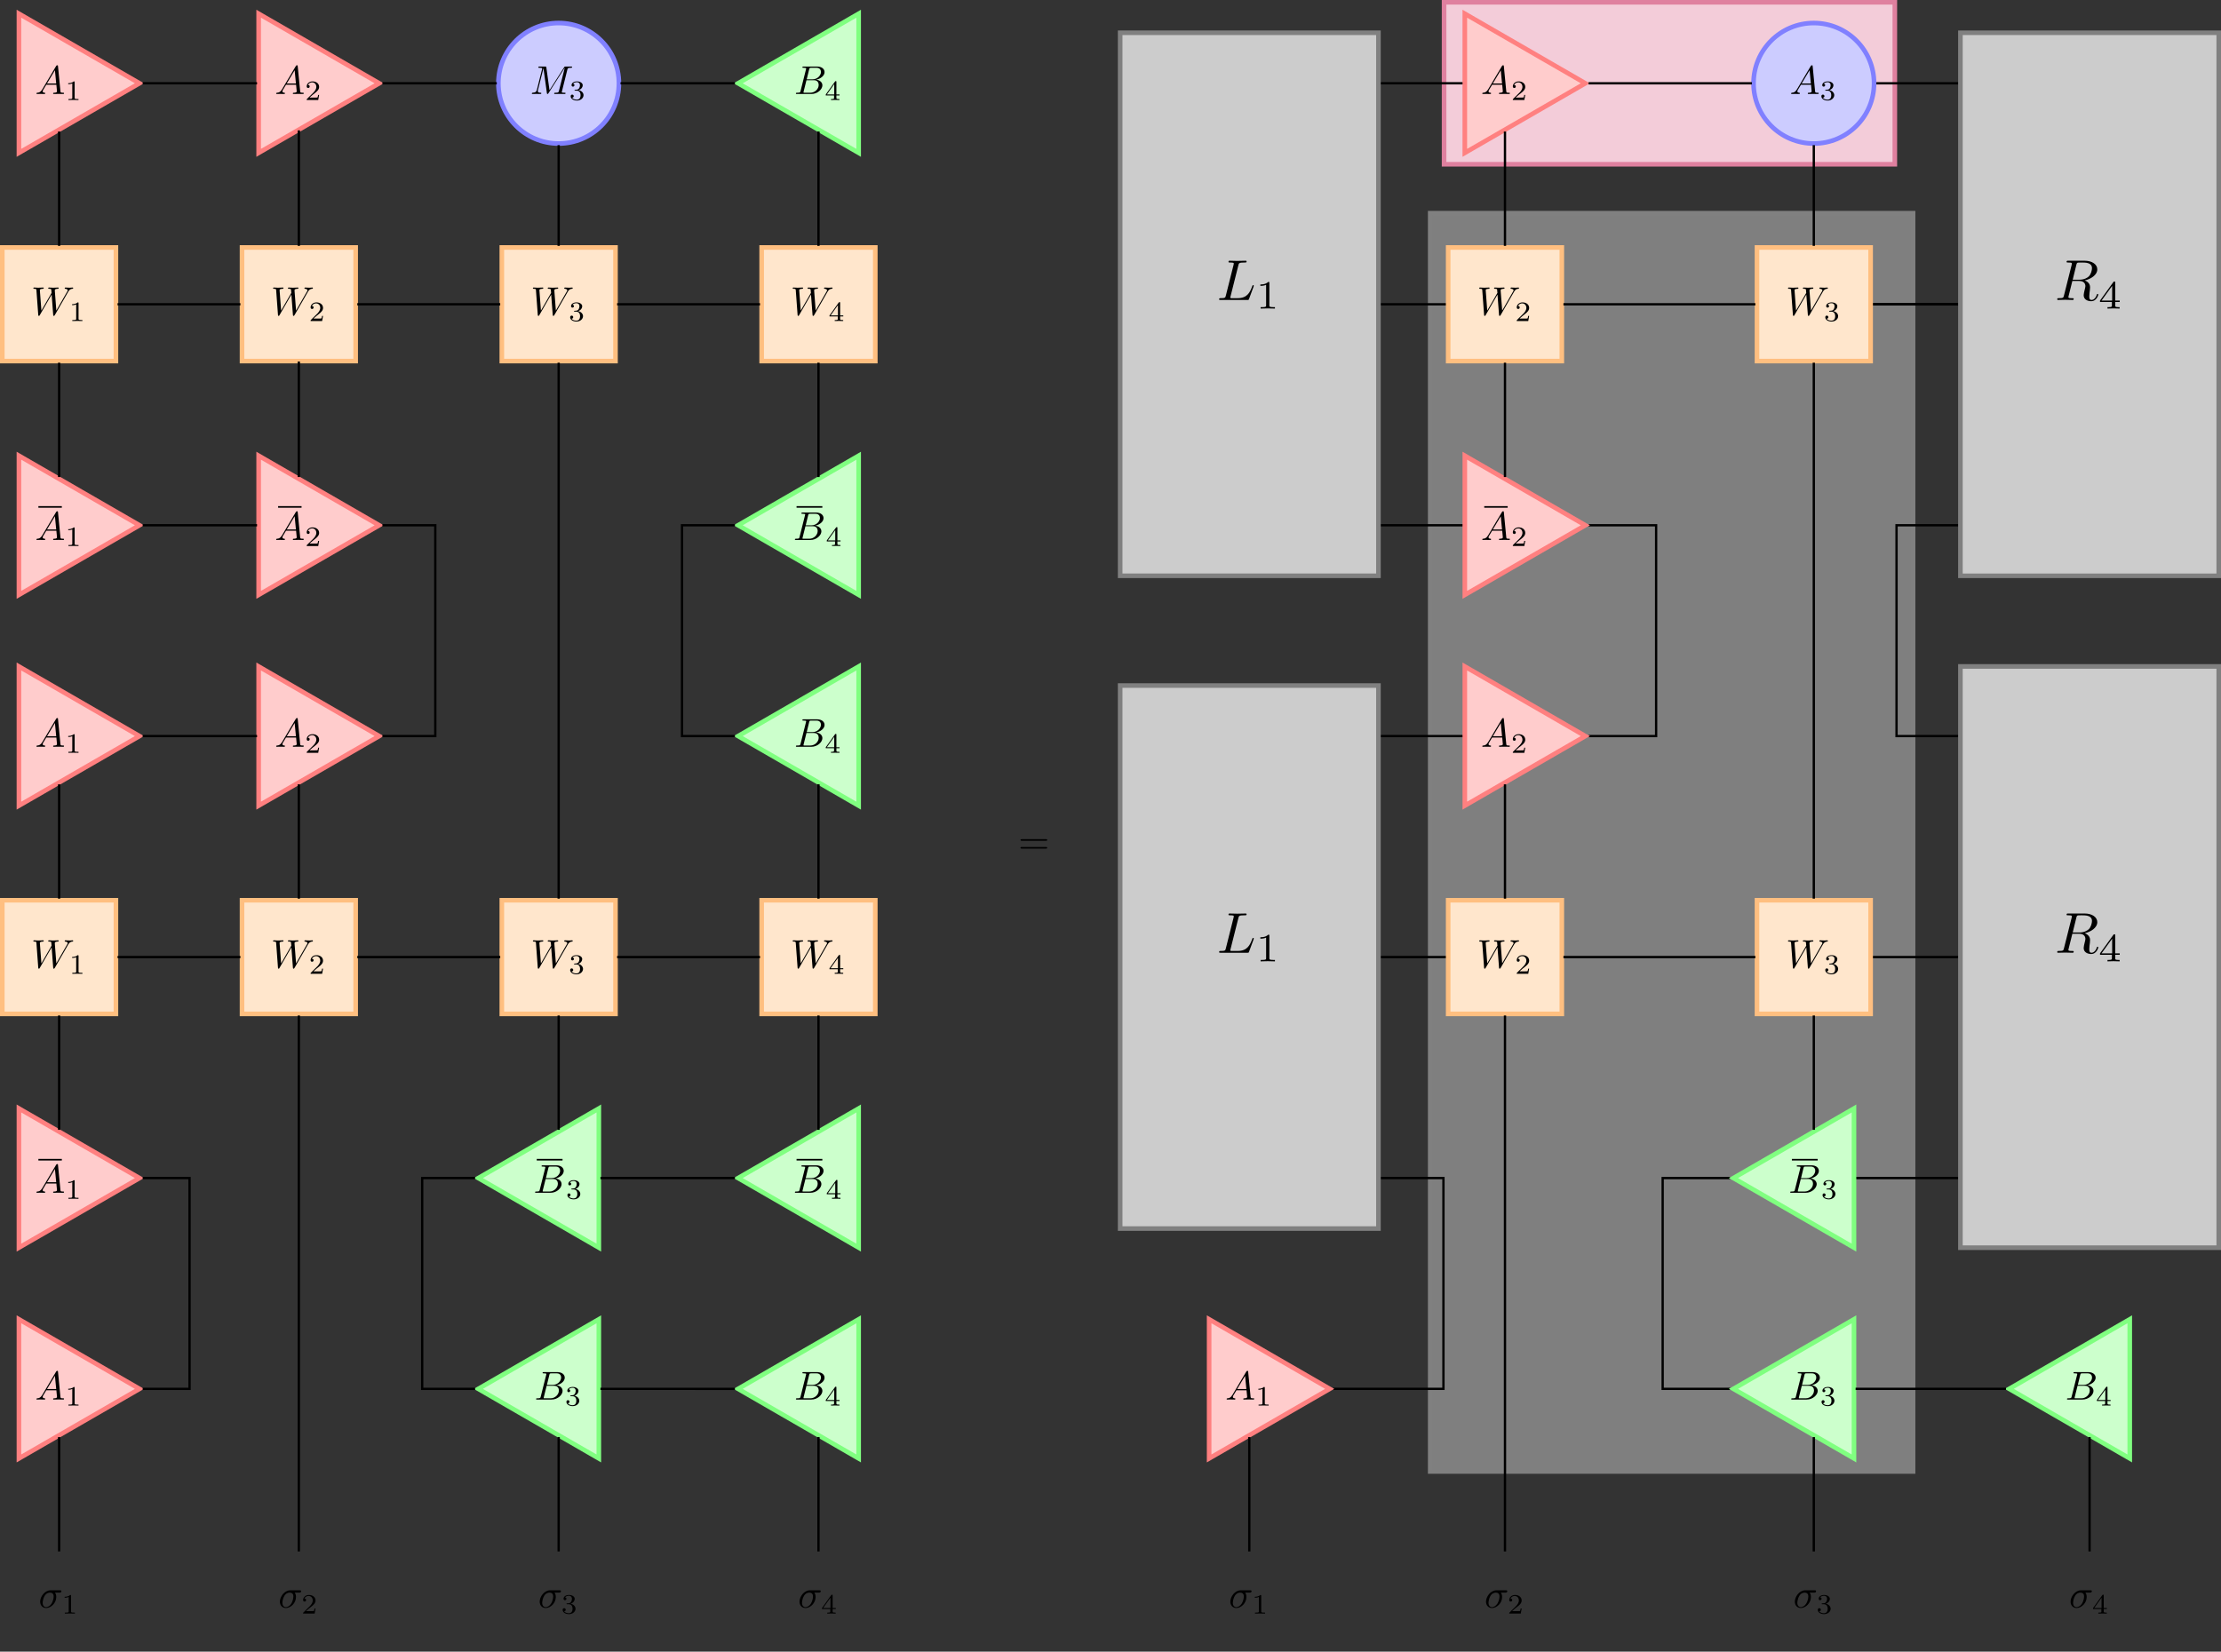 <?xml version="1.0" encoding="UTF-8"?>
<svg xmlns="http://www.w3.org/2000/svg" xmlns:xlink="http://www.w3.org/1999/xlink" width="385.392pt" height="286.67pt" viewBox="0 0 385.392 286.67" version="1.1">
<rect x="0" y="0" width="385.392" height="286.67" fill="#333333" stroke="none"/>
<defs>
<g>
<symbol overflow="visible" id="glyph0-0">
<path style="stroke:none;" d=""/>
</symbol>
<symbol overflow="visible" id="glyph0-1">
<path style="stroke:none;" d="M 1.25 -0.797 C 0.969 -0.328 0.703 -0.234 0.391 -0.219 C 0.312 -0.203 0.25 -0.203 0.25 -0.078 C 0.25 -0.031 0.281 0 0.328 0 C 0.516 0 0.734 -0.016 0.938 -0.016 C 1.156 -0.016 1.406 0 1.625 0 C 1.672 0 1.766 0 1.766 -0.125 C 1.766 -0.203 1.703 -0.219 1.656 -0.219 C 1.484 -0.234 1.328 -0.281 1.328 -0.453 C 1.328 -0.547 1.359 -0.625 1.422 -0.719 L 1.953 -1.609 L 3.703 -1.609 C 3.719 -1.469 3.812 -0.516 3.812 -0.453 C 3.812 -0.234 3.453 -0.219 3.312 -0.219 C 3.219 -0.219 3.141 -0.219 3.141 -0.078 C 3.141 0 3.219 0 3.234 0 C 3.531 0 3.828 -0.016 4.109 -0.016 C 4.281 -0.016 4.719 0 4.906 0 C 4.938 0 5.031 0 5.031 -0.141 C 5.031 -0.219 4.953 -0.219 4.859 -0.219 C 4.438 -0.219 4.438 -0.266 4.406 -0.469 L 3.984 -4.828 C 3.969 -4.969 3.969 -4.984 3.859 -4.984 C 3.75 -4.984 3.719 -4.938 3.672 -4.875 Z M 2.078 -1.828 L 3.453 -4.125 L 3.672 -1.828 Z M 2.078 -1.828 "/>
</symbol>
<symbol overflow="visible" id="glyph0-2">
<path style="stroke:none;" d="M 6.453 -4.219 C 6.516 -4.469 6.531 -4.547 7.047 -4.547 C 7.219 -4.547 7.281 -4.547 7.281 -4.688 C 7.281 -4.766 7.203 -4.766 7.094 -4.766 L 6.172 -4.766 C 5.984 -4.766 5.984 -4.766 5.891 -4.625 L 3.359 -0.656 L 2.812 -4.594 C 2.781 -4.766 2.781 -4.766 2.594 -4.766 L 1.641 -4.766 C 1.5 -4.766 1.422 -4.766 1.422 -4.625 C 1.422 -4.547 1.484 -4.547 1.625 -4.547 C 1.719 -4.547 1.844 -4.531 1.938 -4.531 C 2.047 -4.516 2.078 -4.5 2.078 -4.422 C 2.078 -4.391 2.078 -4.375 2.062 -4.281 L 1.172 -0.734 C 1.094 -0.453 0.984 -0.234 0.422 -0.219 C 0.391 -0.219 0.297 -0.203 0.297 -0.078 C 0.297 -0.016 0.328 0 0.391 0 C 0.609 0 0.859 -0.016 1.094 -0.016 C 1.328 -0.016 1.578 0 1.812 0 C 1.844 0 1.938 0 1.938 -0.141 C 1.938 -0.219 1.859 -0.219 1.812 -0.219 C 1.406 -0.219 1.328 -0.359 1.328 -0.516 C 1.328 -0.578 1.344 -0.609 1.359 -0.688 L 2.312 -4.484 L 2.906 -0.156 C 2.922 -0.078 2.938 0 3.016 0 C 3.094 0 3.141 -0.078 3.172 -0.125 L 5.984 -4.531 L 6 -4.531 L 5 -0.547 C 4.922 -0.266 4.906 -0.219 4.359 -0.219 C 4.25 -0.219 4.172 -0.219 4.172 -0.078 C 4.172 0 4.25 0 4.266 0 C 4.469 0 4.938 -0.016 5.141 -0.016 C 5.422 -0.016 5.719 0 6 0 C 6.047 0 6.141 0 6.141 -0.141 C 6.141 -0.219 6.078 -0.219 5.938 -0.219 C 5.688 -0.219 5.484 -0.219 5.484 -0.344 C 5.484 -0.375 5.484 -0.391 5.531 -0.516 Z M 6.453 -4.219 "/>
</symbol>
<symbol overflow="visible" id="glyph0-3">
<path style="stroke:none;" d="M 1.109 -0.547 C 1.047 -0.266 1.031 -0.219 0.484 -0.219 C 0.359 -0.219 0.297 -0.219 0.297 -0.078 C 0.297 0 0.359 0 0.484 0 L 2.969 0 C 4.062 0 4.891 -0.828 4.891 -1.5 C 4.891 -2 4.484 -2.406 3.812 -2.484 C 4.531 -2.625 5.266 -3.141 5.266 -3.797 C 5.266 -4.312 4.812 -4.766 3.969 -4.766 L 1.625 -4.766 C 1.5 -4.766 1.422 -4.766 1.422 -4.625 C 1.422 -4.547 1.484 -4.547 1.625 -4.547 C 1.641 -4.547 1.766 -4.547 1.891 -4.531 C 2.016 -4.516 2.078 -4.516 2.078 -4.422 C 2.078 -4.391 2.062 -4.375 2.047 -4.281 Z M 2.172 -2.547 L 2.594 -4.281 C 2.656 -4.516 2.672 -4.547 2.969 -4.547 L 3.875 -4.547 C 4.484 -4.547 4.641 -4.125 4.641 -3.828 C 4.641 -3.219 4.031 -2.547 3.188 -2.547 Z M 1.859 -0.219 C 1.75 -0.219 1.734 -0.219 1.703 -0.219 C 1.625 -0.234 1.609 -0.234 1.609 -0.297 C 1.609 -0.312 1.609 -0.328 1.641 -0.453 L 2.125 -2.391 L 3.438 -2.391 C 4.109 -2.391 4.25 -1.875 4.25 -1.578 C 4.25 -0.891 3.625 -0.219 2.797 -0.219 Z M 1.859 -0.219 "/>
</symbol>
<symbol overflow="visible" id="glyph0-4">
<path style="stroke:none;" d="M 6.391 -3.953 C 6.562 -4.266 6.734 -4.516 7.172 -4.547 C 7.234 -4.547 7.297 -4.547 7.297 -4.688 C 7.297 -4.703 7.281 -4.766 7.219 -4.766 C 7.047 -4.766 6.859 -4.734 6.688 -4.734 C 6.453 -4.734 6.188 -4.766 5.953 -4.766 C 5.922 -4.766 5.828 -4.766 5.828 -4.625 C 5.828 -4.547 5.891 -4.547 5.938 -4.547 C 6.094 -4.531 6.344 -4.484 6.344 -4.266 C 6.344 -4.188 6.312 -4.141 6.25 -4.047 L 4.375 -0.766 L 4.109 -4.219 C 4.109 -4.359 4.094 -4.531 4.594 -4.547 C 4.719 -4.547 4.781 -4.547 4.781 -4.688 C 4.781 -4.75 4.703 -4.766 4.688 -4.766 C 4.406 -4.766 4.109 -4.734 3.828 -4.734 C 3.672 -4.734 3.266 -4.766 3.094 -4.766 C 3.062 -4.766 2.969 -4.766 2.969 -4.625 C 2.969 -4.547 3.031 -4.547 3.141 -4.547 C 3.438 -4.547 3.484 -4.5 3.5 -4.375 L 3.547 -3.828 L 1.781 -0.766 L 1.516 -4.297 C 1.516 -4.375 1.516 -4.531 2.047 -4.547 C 2.125 -4.547 2.188 -4.547 2.188 -4.688 C 2.188 -4.766 2.109 -4.766 2.094 -4.766 C 1.812 -4.766 1.531 -4.734 1.234 -4.734 C 1 -4.734 0.75 -4.766 0.516 -4.766 C 0.469 -4.766 0.391 -4.766 0.391 -4.625 C 0.391 -4.547 0.453 -4.547 0.562 -4.547 C 0.906 -4.547 0.906 -4.484 0.922 -4.281 L 1.234 -0.031 C 1.25 0.094 1.25 0.156 1.359 0.156 C 1.438 0.156 1.453 0.109 1.516 0 L 3.562 -3.547 L 3.828 -0.031 C 3.844 0.125 3.859 0.156 3.938 0.156 C 4.031 0.156 4.062 0.078 4.109 0.016 Z M 6.391 -3.953 "/>
</symbol>
<symbol overflow="visible" id="glyph0-5">
<path style="stroke:none;" d="M 3.609 -2.594 C 3.703 -2.594 3.953 -2.594 3.953 -2.844 C 3.953 -3 3.812 -3 3.672 -3 L 2.094 -3 C 1.031 -3 0.266 -1.859 0.266 -1.031 C 0.266 -0.406 0.672 0.078 1.312 0.078 C 2.125 0.078 3.062 -0.766 3.062 -1.844 C 3.062 -1.953 3.062 -2.297 2.844 -2.594 Z M 1.312 -0.078 C 0.969 -0.078 0.703 -0.328 0.703 -0.828 C 0.703 -1.031 0.781 -1.609 1.031 -2.016 C 1.312 -2.5 1.734 -2.594 1.969 -2.594 C 2.562 -2.594 2.609 -2.141 2.609 -1.922 C 2.609 -1.594 2.469 -1.031 2.234 -0.672 C 1.969 -0.266 1.594 -0.078 1.312 -0.078 Z M 1.312 -0.078 "/>
</symbol>
<symbol overflow="visible" id="glyph1-0">
<path style="stroke:none;" d=""/>
</symbol>
<symbol overflow="visible" id="glyph1-1">
<path style="stroke:none;" d="M 1.641 -3.094 C 1.641 -3.234 1.625 -3.234 1.484 -3.234 C 1.172 -2.938 0.734 -2.922 0.531 -2.922 L 0.531 -2.75 C 0.641 -2.75 0.969 -2.75 1.234 -2.891 L 1.234 -0.406 C 1.234 -0.234 1.234 -0.172 0.75 -0.172 L 0.562 -0.172 L 0.562 0 C 0.656 0 1.25 -0.016 1.438 -0.016 C 1.578 -0.016 2.203 0 2.312 0 L 2.312 -0.172 L 2.125 -0.172 C 1.641 -0.172 1.641 -0.234 1.641 -0.406 Z M 1.641 -3.094 "/>
</symbol>
<symbol overflow="visible" id="glyph1-2">
<path style="stroke:none;" d="M 2.469 -0.891 L 2.297 -0.891 C 2.281 -0.781 2.234 -0.5 2.172 -0.438 C 2.125 -0.422 1.75 -0.422 1.688 -0.422 L 0.797 -0.422 C 1.297 -0.875 1.469 -1 1.766 -1.234 C 2.125 -1.516 2.469 -1.828 2.469 -2.281 C 2.469 -2.875 1.938 -3.234 1.328 -3.234 C 0.719 -3.234 0.312 -2.812 0.312 -2.359 C 0.312 -2.109 0.516 -2.094 0.562 -2.094 C 0.688 -2.094 0.828 -2.172 0.828 -2.344 C 0.828 -2.438 0.797 -2.609 0.531 -2.609 C 0.688 -2.953 1.016 -3.062 1.25 -3.062 C 1.734 -3.062 1.984 -2.688 1.984 -2.281 C 1.984 -1.859 1.688 -1.531 1.531 -1.344 L 0.359 -0.188 C 0.312 -0.141 0.312 -0.141 0.312 0 L 2.312 0 Z M 2.469 -0.891 "/>
</symbol>
<symbol overflow="visible" id="glyph1-3">
<path style="stroke:none;" d="M 1.328 -1.625 C 1.719 -1.625 1.984 -1.359 1.984 -0.844 C 1.984 -0.234 1.641 -0.062 1.344 -0.062 C 1.156 -0.062 0.719 -0.109 0.516 -0.406 C 0.75 -0.406 0.797 -0.578 0.797 -0.672 C 0.797 -0.828 0.688 -0.938 0.531 -0.938 C 0.406 -0.938 0.266 -0.859 0.266 -0.656 C 0.266 -0.203 0.766 0.094 1.359 0.094 C 2.031 0.094 2.5 -0.359 2.5 -0.844 C 2.5 -1.219 2.188 -1.609 1.656 -1.719 C 2.172 -1.906 2.359 -2.266 2.359 -2.562 C 2.359 -2.953 1.906 -3.234 1.375 -3.234 C 0.828 -3.234 0.422 -2.969 0.422 -2.578 C 0.422 -2.422 0.516 -2.328 0.672 -2.328 C 0.812 -2.328 0.922 -2.438 0.922 -2.578 C 0.922 -2.719 0.812 -2.812 0.672 -2.828 C 0.844 -3.047 1.172 -3.094 1.359 -3.094 C 1.578 -3.094 1.875 -2.984 1.875 -2.562 C 1.875 -2.359 1.812 -2.141 1.688 -1.984 C 1.531 -1.797 1.391 -1.797 1.141 -1.781 C 1.031 -1.766 1.016 -1.766 0.984 -1.766 C 0.984 -1.766 0.938 -1.75 0.938 -1.703 C 0.938 -1.625 0.984 -1.625 1.062 -1.625 Z M 1.328 -1.625 "/>
</symbol>
<symbol overflow="visible" id="glyph1-4">
<path style="stroke:none;" d="M 2.578 -0.797 L 2.578 -0.969 L 2.031 -0.969 L 2.031 -3.156 C 2.031 -3.25 2.031 -3.281 1.938 -3.281 C 1.875 -3.281 1.859 -3.281 1.797 -3.219 L 0.188 -0.969 L 0.188 -0.797 L 1.625 -0.797 L 1.625 -0.406 C 1.625 -0.234 1.625 -0.172 1.234 -0.172 L 1.094 -0.172 L 1.094 0 C 1.344 -0.016 1.656 -0.016 1.828 -0.016 C 2.016 -0.016 2.328 -0.016 2.562 0 L 2.562 -0.172 L 2.438 -0.172 C 2.031 -0.172 2.031 -0.234 2.031 -0.406 L 2.031 -0.797 Z M 1.656 -2.766 L 1.656 -0.969 L 0.375 -0.969 Z M 1.656 -2.766 "/>
</symbol>
<symbol overflow="visible" id="glyph2-0">
<path style="stroke:none;" d=""/>
</symbol>
<symbol overflow="visible" id="glyph2-1">
<path style="stroke:none;" d="M 4.781 -2.281 C 4.891 -2.281 5.031 -2.281 5.031 -2.422 C 5.031 -2.562 4.891 -2.562 4.797 -2.562 L 0.625 -2.562 C 0.516 -2.562 0.391 -2.562 0.391 -2.422 C 0.391 -2.281 0.516 -2.281 0.625 -2.281 Z M 4.797 -0.922 C 4.891 -0.922 5.031 -0.922 5.031 -1.062 C 5.031 -1.203 4.891 -1.203 4.781 -1.203 L 0.625 -1.203 C 0.516 -1.203 0.391 -1.203 0.391 -1.062 C 0.391 -0.922 0.516 -0.922 0.625 -0.922 Z M 4.797 -0.922 "/>
</symbol>
<symbol overflow="visible" id="glyph3-0">
<path style="stroke:none;" d=""/>
</symbol>
<symbol overflow="visible" id="glyph3-1">
<path style="stroke:none;" d="M 3.734 -6.031 C 3.812 -6.391 3.844 -6.5 4.781 -6.5 C 5.078 -6.5 5.156 -6.5 5.156 -6.688 C 5.156 -6.812 5.047 -6.812 5 -6.812 C 4.672 -6.812 3.859 -6.781 3.531 -6.781 C 3.234 -6.781 2.5 -6.812 2.203 -6.812 C 2.141 -6.812 2.016 -6.812 2.016 -6.609 C 2.016 -6.5 2.109 -6.5 2.297 -6.5 C 2.312 -6.5 2.5 -6.5 2.672 -6.484 C 2.844 -6.453 2.938 -6.453 2.938 -6.312 C 2.938 -6.281 2.938 -6.25 2.906 -6.125 L 1.562 -0.781 C 1.469 -0.391 1.453 -0.312 0.656 -0.312 C 0.484 -0.312 0.391 -0.312 0.391 -0.109 C 0.391 0 0.484 0 0.656 0 L 5.281 0 C 5.516 0 5.516 0 5.578 -0.172 L 6.375 -2.328 C 6.406 -2.438 6.406 -2.453 6.406 -2.469 C 6.406 -2.5 6.375 -2.578 6.297 -2.578 C 6.203 -2.578 6.188 -2.516 6.125 -2.359 C 5.781 -1.453 5.344 -0.312 3.625 -0.312 L 2.688 -0.312 C 2.547 -0.312 2.516 -0.312 2.469 -0.312 C 2.359 -0.328 2.328 -0.344 2.328 -0.422 C 2.328 -0.453 2.328 -0.469 2.375 -0.641 Z M 3.734 -6.031 "/>
</symbol>
<symbol overflow="visible" id="glyph3-2">
<path style="stroke:none;" d="M 3.734 -6.125 C 3.797 -6.359 3.828 -6.453 4.016 -6.484 C 4.109 -6.5 4.422 -6.5 4.625 -6.5 C 5.328 -6.5 6.438 -6.5 6.438 -5.516 C 6.438 -5.172 6.281 -4.484 5.891 -4.094 C 5.625 -3.844 5.109 -3.516 4.203 -3.516 L 3.094 -3.516 Z M 5.172 -3.391 C 6.188 -3.609 7.359 -4.312 7.359 -5.312 C 7.359 -6.172 6.469 -6.812 5.156 -6.812 L 2.328 -6.812 C 2.125 -6.812 2.031 -6.812 2.031 -6.609 C 2.031 -6.5 2.125 -6.5 2.312 -6.5 C 2.328 -6.5 2.516 -6.5 2.688 -6.484 C 2.875 -6.453 2.953 -6.453 2.953 -6.312 C 2.953 -6.281 2.953 -6.25 2.922 -6.125 L 1.578 -0.781 C 1.484 -0.391 1.469 -0.312 0.672 -0.312 C 0.5 -0.312 0.406 -0.312 0.406 -0.109 C 0.406 0 0.531 0 0.547 0 C 0.828 0 1.531 -0.031 1.797 -0.031 C 2.078 -0.031 2.797 0 3.078 0 C 3.156 0 3.266 0 3.266 -0.203 C 3.266 -0.312 3.188 -0.312 2.984 -0.312 C 2.625 -0.312 2.344 -0.312 2.344 -0.484 C 2.344 -0.547 2.359 -0.594 2.375 -0.656 L 3.031 -3.297 L 4.219 -3.297 C 5.125 -3.297 5.297 -2.734 5.297 -2.391 C 5.297 -2.25 5.219 -1.938 5.156 -1.703 C 5.094 -1.422 5 -1.062 5 -0.859 C 5 0.219 6.203 0.219 6.328 0.219 C 7.172 0.219 7.531 -0.781 7.531 -0.922 C 7.531 -1.047 7.422 -1.047 7.406 -1.047 C 7.312 -1.047 7.297 -0.984 7.281 -0.906 C 7.031 -0.172 6.594 0 6.375 0 C 6.047 0 5.969 -0.219 5.969 -0.609 C 5.969 -0.922 6.031 -1.422 6.078 -1.75 C 6.094 -1.891 6.109 -2.078 6.109 -2.219 C 6.109 -2.984 5.438 -3.297 5.172 -3.391 Z M 5.172 -3.391 "/>
</symbol>
<symbol overflow="visible" id="glyph4-0">
<path style="stroke:none;" d=""/>
</symbol>
<symbol overflow="visible" id="glyph4-1">
<path style="stroke:none;" d="M 2.328 -4.438 C 2.328 -4.625 2.328 -4.625 2.125 -4.625 C 1.672 -4.188 1.047 -4.188 0.766 -4.188 L 0.766 -3.938 C 0.922 -3.938 1.391 -3.938 1.766 -4.125 L 1.766 -0.578 C 1.766 -0.344 1.766 -0.25 1.078 -0.25 L 0.812 -0.25 L 0.812 0 C 0.938 0 1.797 -0.031 2.047 -0.031 C 2.266 -0.031 3.141 0 3.297 0 L 3.297 -0.25 L 3.031 -0.25 C 2.328 -0.25 2.328 -0.344 2.328 -0.578 Z M 2.328 -4.438 "/>
</symbol>
<symbol overflow="visible" id="glyph4-2">
<path style="stroke:none;" d="M 3.688 -1.141 L 3.688 -1.391 L 2.906 -1.391 L 2.906 -4.5 C 2.906 -4.641 2.906 -4.703 2.766 -4.703 C 2.672 -4.703 2.641 -4.703 2.578 -4.594 L 0.266 -1.391 L 0.266 -1.141 L 2.328 -1.141 L 2.328 -0.578 C 2.328 -0.328 2.328 -0.25 1.75 -0.25 L 1.562 -0.25 L 1.562 0 C 1.922 -0.016 2.359 -0.031 2.609 -0.031 C 2.875 -0.031 3.312 -0.016 3.672 0 L 3.672 -0.25 L 3.484 -0.25 C 2.906 -0.25 2.906 -0.328 2.906 -0.578 L 2.906 -1.141 Z M 2.375 -3.938 L 2.375 -1.391 L 0.531 -1.391 Z M 2.375 -3.938 "/>
</symbol>
</g>
<clipPath id="clip1">
  <path d="M 339 5 L 385.391 5 L 385.391 101 L 339 101 Z M 339 5 "/>
</clipPath>
<clipPath id="clip2">
  <path d="M 339 115 L 385.391 115 L 385.391 217 L 339 217 Z M 339 115 "/>
</clipPath>
</defs>
<g id="surface1">
<path style="fill-rule:nonzero;fill:rgb(95%,79.999%,84.999%);fill-opacity:1;stroke-width:0.797;stroke-linecap:butt;stroke-linejoin:miter;stroke:rgb(87.5%,50%,62.5%);stroke-opacity:1;stroke-miterlimit:10;" d="M 240.319 -14.057 L 318.534 -14.057 L 318.534 14.057 L 240.319 14.057 Z M 240.319 -14.057 " transform="matrix(1,0,0,-1,10.259,14.455)"/>
<path style="fill-rule:nonzero;fill:rgb(79.999%,79.999%,79.999%);fill-opacity:0.5;stroke-width:0.797;stroke-linecap:butt;stroke-linejoin:miter;stroke:rgb(50%,50%,50%);stroke-opacity:1;stroke-miterlimit:10;" d="M 237.913 -23.963 L 237.913 -22.549 L 321.702 -22.549 L 321.702 -240.943 L 237.913 -240.943 L 237.913 -23.963 " transform="matrix(1,0,0,-1,10.259,14.455)"/>
<path style="fill:none;stroke-width:0.399;stroke-linecap:butt;stroke-linejoin:miter;stroke:rgb(0%,0%,0%);stroke-opacity:1;stroke-miterlimit:10;" d="M 215.292 0.002 L 243.636 0.002 " transform="matrix(1,0,0,-1,10.259,14.455)"/>
<path style="fill:none;stroke-width:0.399;stroke-linecap:butt;stroke-linejoin:miter;stroke:rgb(0%,0%,0%);stroke-opacity:1;stroke-miterlimit:10;" d="M 315.214 -0.002 L 343.561 -0.002 " transform="matrix(1,0,0,-1,10.259,14.455)"/>
<path style="fill:none;stroke-width:0.399;stroke-linecap:butt;stroke-linejoin:miter;stroke:rgb(0%,0%,0%);stroke-opacity:1;stroke-miterlimit:10;" d="M 215.292 -38.358 L 240.749 -38.358 " transform="matrix(1,0,0,-1,10.259,14.455)"/>
<path style="fill:none;stroke-width:0.399;stroke-linecap:butt;stroke-linejoin:miter;stroke:rgb(0%,0%,0%);stroke-opacity:1;stroke-miterlimit:10;" d="M 314.616 -38.358 L 361.096 -38.358 " transform="matrix(1,0,0,-1,10.259,14.455)"/>
<path style="fill:none;stroke-width:0.399;stroke-linecap:butt;stroke-linejoin:miter;stroke:rgb(0%,0%,0%);stroke-opacity:1;stroke-miterlimit:10;" d="M 314.616 -38.358 L 343.561 -38.358 " transform="matrix(1,0,0,-1,10.259,14.455)"/>
<path style="fill:none;stroke-width:0.399;stroke-linecap:butt;stroke-linejoin:miter;stroke:rgb(0%,0%,0%);stroke-opacity:1;stroke-miterlimit:10;" d="M 215.292 -76.713 L 243.636 -76.713 " transform="matrix(1,0,0,-1,10.259,14.455)"/>
<path style="fill:none;stroke-width:0.399;stroke-linecap:butt;stroke-linejoin:miter;stroke:rgb(0%,0%,0%);stroke-opacity:1;stroke-miterlimit:10;" d="M 265.393 -76.713 L 277.116 -76.713 L 277.116 -113.303 L 265.393 -113.303 " transform="matrix(1,0,0,-1,10.259,14.455)"/>
<path style="fill:none;stroke-width:0.399;stroke-linecap:butt;stroke-linejoin:miter;stroke:rgb(0%,0%,0%);stroke-opacity:1;stroke-miterlimit:10;" d="M 311.729 -190.018 L 343.561 -190.018 " transform="matrix(1,0,0,-1,10.259,14.455)"/>
<path style="fill:none;stroke-width:0.399;stroke-linecap:butt;stroke-linejoin:miter;stroke:rgb(0%,0%,0%);stroke-opacity:1;stroke-miterlimit:10;" d="M 215.292 -113.303 L 243.636 -113.303 " transform="matrix(1,0,0,-1,10.259,14.455)"/>
<path style="fill:none;stroke-width:0.399;stroke-linecap:butt;stroke-linejoin:miter;stroke:rgb(0%,0%,0%);stroke-opacity:1;stroke-miterlimit:10;" d="M 215.292 -151.658 L 240.749 -151.658 " transform="matrix(1,0,0,-1,10.259,14.455)"/>
<path style="fill:none;stroke-width:0.399;stroke-linecap:butt;stroke-linejoin:miter;stroke:rgb(0%,0%,0%);stroke-opacity:1;stroke-miterlimit:10;" d="M 314.616 -151.658 L 343.561 -151.658 " transform="matrix(1,0,0,-1,10.259,14.455)"/>
<path style="fill:none;stroke-width:0.399;stroke-linecap:butt;stroke-linejoin:miter;stroke:rgb(0%,0%,0%);stroke-opacity:1;stroke-miterlimit:10;" d="M 343.561 -76.713 L 318.831 -76.713 L 318.831 -113.303 L 343.561 -113.303 " transform="matrix(1,0,0,-1,10.259,14.455)"/>
<path style="fill:none;stroke-width:0.399;stroke-linecap:butt;stroke-linejoin:miter;stroke:rgb(0%,0%,0%);stroke-opacity:1;stroke-miterlimit:10;" d="M 215.292 -190.018 L 240.21 -190.018 L 240.21 -226.604 L 221.026 -226.604 " transform="matrix(1,0,0,-1,10.259,14.455)"/>
<path style="fill:none;stroke-width:0.399;stroke-linecap:butt;stroke-linejoin:miter;stroke:rgb(0%,0%,0%);stroke-opacity:1;stroke-miterlimit:10;" d="M 289.971 -190.018 L 278.249 -190.018 L 278.249 -226.604 L 289.971 -226.604 " transform="matrix(1,0,0,-1,10.259,14.455)"/>
<path style="fill-rule:nonzero;fill:rgb(100%,79.999%,79.999%);fill-opacity:1;stroke-width:0.797;stroke-linecap:butt;stroke-linejoin:miter;stroke:rgb(100%,50%,50%);stroke-opacity:1;stroke-miterlimit:10;" d="M -6.974 12.076 L -6.974 -12.076 L 13.944 0.002 Z M -6.974 12.076 " transform="matrix(1,0,0,-1,10.259,14.455)"/>
<g style="fill:rgb(0%,0%,0%);fill-opacity:1;">
  <use xlink:href="#glyph0-1" x="6.08" y="16.315"/>
</g>
<g style="fill:rgb(0%,0%,0%);fill-opacity:1;">
  <use xlink:href="#glyph1-1" x="11.31" y="17.361"/>
</g>
<path style="fill-rule:nonzero;fill:rgb(100%,79.999%,79.999%);fill-opacity:1;stroke-width:0.797;stroke-linecap:butt;stroke-linejoin:miter;stroke:rgb(100%,50%,50%);stroke-opacity:1;stroke-miterlimit:10;" d="M 34.624 12.076 L 34.624 -12.076 L 55.542 -0.002 Z M 34.624 12.076 " transform="matrix(1,0,0,-1,10.259,14.455)"/>
<g style="fill:rgb(0%,0%,0%);fill-opacity:1;">
  <use xlink:href="#glyph0-1" x="47.677" y="16.315"/>
</g>
<g style="fill:rgb(0%,0%,0%);fill-opacity:1;">
  <use xlink:href="#glyph1-2" x="52.907" y="17.361"/>
</g>
<path style="fill-rule:nonzero;fill:rgb(79.999%,79.999%,100%);fill-opacity:1;stroke-width:0.797;stroke-linecap:butt;stroke-linejoin:miter;stroke:rgb(50%,50%,100%);stroke-opacity:1;stroke-miterlimit:10;" d="M 97.139 -0.002 C 97.139 5.775 92.456 10.459 86.682 10.459 C 80.905 10.459 76.221 5.775 76.221 -0.002 C 76.221 -5.775 80.905 -10.459 86.682 -10.459 C 92.456 -10.459 97.139 -5.775 97.139 -0.002 Z M 97.139 -0.002 " transform="matrix(1,0,0,-1,10.259,14.455)"/>
<g style="fill:rgb(0%,0%,0%);fill-opacity:1;">
  <use xlink:href="#glyph0-2" x="91.992" y="16.315"/>
</g>
<g style="fill:rgb(0%,0%,0%);fill-opacity:1;">
  <use xlink:href="#glyph1-3" x="98.757" y="17.361"/>
</g>
<path style="fill-rule:nonzero;fill:rgb(79.999%,100%,79.999%);fill-opacity:1;stroke-width:0.797;stroke-linecap:butt;stroke-linejoin:miter;stroke:rgb(50%,100%,50%);stroke-opacity:1;stroke-miterlimit:10;" d="M 138.737 12.076 L 117.819 -0.002 L 138.737 -12.076 Z M 138.737 12.076 " transform="matrix(1,0,0,-1,10.259,14.455)"/>
<g style="fill:rgb(0%,0%,0%);fill-opacity:1;">
  <use xlink:href="#glyph0-3" x="137.812" y="16.315"/>
</g>
<g style="fill:rgb(0%,0%,0%);fill-opacity:1;">
  <use xlink:href="#glyph1-4" x="143.102" y="17.361"/>
</g>
<path style="fill-rule:nonzero;fill:rgb(100%,89.999%,79.999%);fill-opacity:1;stroke-width:0.797;stroke-linecap:butt;stroke-linejoin:miter;stroke:rgb(100%,75%,50%);stroke-opacity:1;stroke-miterlimit:10;" d="M 9.858 -28.498 L -9.861 -28.498 L -9.861 -48.217 L 9.858 -48.217 Z M 9.858 -28.498 " transform="matrix(1,0,0,-1,10.259,14.455)"/>
<g style="fill:rgb(0%,0%,0%);fill-opacity:1;">
  <use xlink:href="#glyph0-4" x="5.401" y="54.671"/>
</g>
<g style="fill:rgb(0%,0%,0%);fill-opacity:1;">
  <use xlink:href="#glyph1-1" x="11.987" y="55.718"/>
</g>
<path style="fill-rule:nonzero;fill:rgb(100%,89.999%,79.999%);fill-opacity:1;stroke-width:0.797;stroke-linecap:butt;stroke-linejoin:miter;stroke:rgb(100%,75%,50%);stroke-opacity:1;stroke-miterlimit:10;" d="M 51.456 -28.498 L 31.737 -28.498 L 31.737 -48.217 L 51.456 -48.217 Z M 51.456 -28.498 " transform="matrix(1,0,0,-1,10.259,14.455)"/>
<g style="fill:rgb(0%,0%,0%);fill-opacity:1;">
  <use xlink:href="#glyph0-4" x="46.999" y="54.671"/>
</g>
<g style="fill:rgb(0%,0%,0%);fill-opacity:1;">
  <use xlink:href="#glyph1-2" x="53.585" y="55.718"/>
</g>
<path style="fill-rule:nonzero;fill:rgb(100%,89.999%,79.999%);fill-opacity:1;stroke-width:0.797;stroke-linecap:butt;stroke-linejoin:miter;stroke:rgb(100%,75%,50%);stroke-opacity:1;stroke-miterlimit:10;" d="M 96.542 -28.498 L 76.819 -28.498 L 76.819 -48.217 L 96.542 -48.217 Z M 96.542 -28.498 " transform="matrix(1,0,0,-1,10.259,14.455)"/>
<g style="fill:rgb(0%,0%,0%);fill-opacity:1;">
  <use xlink:href="#glyph0-4" x="92.081" y="54.671"/>
</g>
<g style="fill:rgb(0%,0%,0%);fill-opacity:1;">
  <use xlink:href="#glyph1-3" x="98.668" y="55.718"/>
</g>
<path style="fill-rule:nonzero;fill:rgb(100%,89.999%,79.999%);fill-opacity:1;stroke-width:0.797;stroke-linecap:butt;stroke-linejoin:miter;stroke:rgb(100%,75%,50%);stroke-opacity:1;stroke-miterlimit:10;" d="M 141.624 -28.498 L 121.905 -28.498 L 121.905 -48.217 L 141.624 -48.217 Z M 141.624 -28.498 " transform="matrix(1,0,0,-1,10.259,14.455)"/>
<g style="fill:rgb(0%,0%,0%);fill-opacity:1;">
  <use xlink:href="#glyph0-4" x="137.164" y="54.671"/>
</g>
<g style="fill:rgb(0%,0%,0%);fill-opacity:1;">
  <use xlink:href="#glyph1-4" x="143.75" y="55.718"/>
</g>
<path style="fill-rule:nonzero;fill:rgb(100%,79.999%,79.999%);fill-opacity:1;stroke-width:0.797;stroke-linecap:butt;stroke-linejoin:miter;stroke:rgb(100%,50%,50%);stroke-opacity:1;stroke-miterlimit:10;" d="M -6.974 -64.639 L -6.974 -88.791 L 13.944 -76.713 Z M -6.974 -64.639 " transform="matrix(1,0,0,-1,10.259,14.455)"/>
<path style="fill:none;stroke-width:0.398;stroke-linecap:butt;stroke-linejoin:miter;stroke:rgb(0%,0%,0%);stroke-opacity:1;stroke-miterlimit:10;" d="M -0.001 -0.002 L 5.814 -0.002 " transform="matrix(0.7,0,0,-0.7,6.661,87.983)"/>
<g style="fill:rgb(0%,0%,0%);fill-opacity:1;">
  <use xlink:href="#glyph0-1" x="6.08" y="93.725"/>
</g>
<g style="fill:rgb(0%,0%,0%);fill-opacity:1;">
  <use xlink:href="#glyph1-1" x="11.31" y="94.771"/>
</g>
<path style="fill-rule:nonzero;fill:rgb(100%,79.999%,79.999%);fill-opacity:1;stroke-width:0.797;stroke-linecap:butt;stroke-linejoin:miter;stroke:rgb(100%,50%,50%);stroke-opacity:1;stroke-miterlimit:10;" d="M 34.624 -64.639 L 34.624 -88.791 L 55.542 -76.713 Z M 34.624 -64.639 " transform="matrix(1,0,0,-1,10.259,14.455)"/>
<path style="fill:none;stroke-width:0.398;stroke-linecap:butt;stroke-linejoin:miter;stroke:rgb(0%,0%,0%);stroke-opacity:1;stroke-miterlimit:10;" d="M -0 -0.002 L 5.814 -0.002 " transform="matrix(0.7,0,0,-0.7,48.258,87.983)"/>
<g style="fill:rgb(0%,0%,0%);fill-opacity:1;">
  <use xlink:href="#glyph0-1" x="47.677" y="93.725"/>
</g>
<g style="fill:rgb(0%,0%,0%);fill-opacity:1;">
  <use xlink:href="#glyph1-2" x="52.907" y="94.771"/>
</g>
<path style="fill-rule:nonzero;fill:rgb(79.999%,100%,79.999%);fill-opacity:1;stroke-width:0.797;stroke-linecap:butt;stroke-linejoin:miter;stroke:rgb(50%,100%,50%);stroke-opacity:1;stroke-miterlimit:10;" d="M 138.737 -64.639 L 117.819 -76.713 L 138.737 -88.791 Z M 138.737 -64.639 " transform="matrix(1,0,0,-1,10.259,14.455)"/>
<path style="fill:none;stroke-width:0.398;stroke-linecap:butt;stroke-linejoin:miter;stroke:rgb(0%,0%,0%);stroke-opacity:1;stroke-miterlimit:10;" d="M 0.001 -0.002 L 6.396 -0.002 " transform="matrix(0.7,0,0,-0.7,138.218,87.983)"/>
<g style="fill:rgb(0%,0%,0%);fill-opacity:1;">
  <use xlink:href="#glyph0-3" x="137.637" y="93.725"/>
</g>
<g style="fill:rgb(0%,0%,0%);fill-opacity:1;">
  <use xlink:href="#glyph1-4" x="143.277" y="94.771"/>
</g>
<path style="fill-rule:nonzero;fill:rgb(100%,79.999%,79.999%);fill-opacity:1;stroke-width:0.797;stroke-linecap:butt;stroke-linejoin:miter;stroke:rgb(100%,50%,50%);stroke-opacity:1;stroke-miterlimit:10;" d="M -6.974 -101.225 L -6.974 -125.381 L 13.944 -113.303 Z M -6.974 -101.225 " transform="matrix(1,0,0,-1,10.259,14.455)"/>
<g style="fill:rgb(0%,0%,0%);fill-opacity:1;">
  <use xlink:href="#glyph0-1" x="6.08" y="129.616"/>
</g>
<g style="fill:rgb(0%,0%,0%);fill-opacity:1;">
  <use xlink:href="#glyph1-1" x="11.31" y="130.662"/>
</g>
<path style="fill-rule:nonzero;fill:rgb(100%,79.999%,79.999%);fill-opacity:1;stroke-width:0.797;stroke-linecap:butt;stroke-linejoin:miter;stroke:rgb(100%,50%,50%);stroke-opacity:1;stroke-miterlimit:10;" d="M 34.624 -101.225 L 34.624 -125.381 L 55.542 -113.303 Z M 34.624 -101.225 " transform="matrix(1,0,0,-1,10.259,14.455)"/>
<g style="fill:rgb(0%,0%,0%);fill-opacity:1;">
  <use xlink:href="#glyph0-1" x="47.677" y="129.616"/>
</g>
<g style="fill:rgb(0%,0%,0%);fill-opacity:1;">
  <use xlink:href="#glyph1-2" x="52.907" y="130.662"/>
</g>
<path style="fill-rule:nonzero;fill:rgb(79.999%,100%,79.999%);fill-opacity:1;stroke-width:0.797;stroke-linecap:butt;stroke-linejoin:miter;stroke:rgb(50%,100%,50%);stroke-opacity:1;stroke-miterlimit:10;" d="M 138.737 -101.225 L 117.819 -113.303 L 138.737 -125.381 Z M 138.737 -101.225 " transform="matrix(1,0,0,-1,10.259,14.455)"/>
<g style="fill:rgb(0%,0%,0%);fill-opacity:1;">
  <use xlink:href="#glyph0-3" x="137.812" y="129.616"/>
</g>
<g style="fill:rgb(0%,0%,0%);fill-opacity:1;">
  <use xlink:href="#glyph1-4" x="143.102" y="130.662"/>
</g>
<g style="fill:rgb(0%,0%,0%);fill-opacity:1;">
  <use xlink:href="#glyph0-5" x="6.702" y="165.719"/>
</g>
<g style="fill:rgb(0%,0%,0%);fill-opacity:1;">
  <use xlink:href="#glyph1-1" x="10.687" y="166.766"/>
</g>
<g style="fill:rgb(0%,0%,0%);fill-opacity:1;">
  <use xlink:href="#glyph0-5" x="48.3" y="165.719"/>
</g>
<g style="fill:rgb(0%,0%,0%);fill-opacity:1;">
  <use xlink:href="#glyph1-2" x="52.284" y="166.766"/>
</g>
<g style="fill:rgb(0%,0%,0%);fill-opacity:1;">
  <use xlink:href="#glyph0-5" x="93.382" y="165.719"/>
</g>
<g style="fill:rgb(0%,0%,0%);fill-opacity:1;">
  <use xlink:href="#glyph1-3" x="97.367" y="166.766"/>
</g>
<g style="fill:rgb(0%,0%,0%);fill-opacity:1;">
  <use xlink:href="#glyph0-5" x="138.464" y="165.719"/>
</g>
<g style="fill:rgb(0%,0%,0%);fill-opacity:1;">
  <use xlink:href="#glyph1-4" x="142.449" y="166.766"/>
</g>
<path style="fill:none;stroke-width:0.399;stroke-linecap:butt;stroke-linejoin:miter;stroke:rgb(0%,0%,0%);stroke-opacity:1;stroke-miterlimit:10;" d="M 14.503 0.002 L 34.346 0.002 " transform="matrix(1,0,0,-1,10.259,14.455)"/>
<path style="fill:none;stroke-width:0.399;stroke-linecap:butt;stroke-linejoin:miter;stroke:rgb(0%,0%,0%);stroke-opacity:1;stroke-miterlimit:10;" d="M 56.1 0.002 L 75.944 -0.002 " transform="matrix(1,0,0,-1,10.259,14.455)"/>
<path style="fill:none;stroke-width:0.399;stroke-linecap:butt;stroke-linejoin:miter;stroke:rgb(0%,0%,0%);stroke-opacity:1;stroke-miterlimit:10;" d="M 97.417 -0.002 L 117.261 0.002 " transform="matrix(1,0,0,-1,10.259,14.455)"/>
<path style="fill:none;stroke-width:0.399;stroke-linecap:butt;stroke-linejoin:miter;stroke:rgb(0%,0%,0%);stroke-opacity:1;stroke-miterlimit:10;" d="M 10.139 -38.358 L 31.456 -38.358 " transform="matrix(1,0,0,-1,10.259,14.455)"/>
<path style="fill:none;stroke-width:0.399;stroke-linecap:butt;stroke-linejoin:miter;stroke:rgb(0%,0%,0%);stroke-opacity:1;stroke-miterlimit:10;" d="M 51.741 -38.358 L 76.542 -38.358 " transform="matrix(1,0,0,-1,10.259,14.455)"/>
<path style="fill:none;stroke-width:0.399;stroke-linecap:butt;stroke-linejoin:miter;stroke:rgb(0%,0%,0%);stroke-opacity:1;stroke-miterlimit:10;" d="M 96.823 -38.358 L 121.624 -38.358 " transform="matrix(1,0,0,-1,10.259,14.455)"/>
<path style="fill:none;stroke-width:0.399;stroke-linecap:butt;stroke-linejoin:miter;stroke:rgb(0%,0%,0%);stroke-opacity:1;stroke-miterlimit:10;" d="M -0.001 -8.373 L -0.001 -28.217 " transform="matrix(1,0,0,-1,10.259,14.455)"/>
<path style="fill:none;stroke-width:0.399;stroke-linecap:butt;stroke-linejoin:miter;stroke:rgb(0%,0%,0%);stroke-opacity:1;stroke-miterlimit:10;" d="M 41.596 -8.373 L 41.6 -8.373 L 41.6 -28.217 " transform="matrix(1,0,0,-1,10.259,14.455)"/>
<path style="fill:none;stroke-width:0.399;stroke-linecap:butt;stroke-linejoin:miter;stroke:rgb(0%,0%,0%);stroke-opacity:1;stroke-miterlimit:10;" d="M 86.682 -10.736 L 86.682 -28.217 " transform="matrix(1,0,0,-1,10.259,14.455)"/>
<path style="fill:none;stroke-width:0.399;stroke-linecap:butt;stroke-linejoin:miter;stroke:rgb(0%,0%,0%);stroke-opacity:1;stroke-miterlimit:10;" d="M 131.764 -8.373 L 131.764 -28.217 " transform="matrix(1,0,0,-1,10.259,14.455)"/>
<path style="fill:none;stroke-width:0.399;stroke-linecap:butt;stroke-linejoin:miter;stroke:rgb(0%,0%,0%);stroke-opacity:1;stroke-miterlimit:10;" d="M -0.001 -48.498 L -0.001 -68.342 " transform="matrix(1,0,0,-1,10.259,14.455)"/>
<path style="fill:none;stroke-width:0.399;stroke-linecap:butt;stroke-linejoin:miter;stroke:rgb(0%,0%,0%);stroke-opacity:1;stroke-miterlimit:10;" d="M 41.6 -48.498 L 41.596 -48.498 L 41.596 -68.342 " transform="matrix(1,0,0,-1,10.259,14.455)"/>
<path style="fill:none;stroke-width:0.399;stroke-linecap:butt;stroke-linejoin:miter;stroke:rgb(0%,0%,0%);stroke-opacity:1;stroke-miterlimit:10;" d="M 131.764 -48.498 L 131.764 -68.342 " transform="matrix(1,0,0,-1,10.259,14.455)"/>
<path style="fill:none;stroke-width:0.399;stroke-linecap:butt;stroke-linejoin:miter;stroke:rgb(0%,0%,0%);stroke-opacity:1;stroke-miterlimit:10;" d="M 14.503 -76.713 L 34.346 -76.713 " transform="matrix(1,0,0,-1,10.259,14.455)"/>
<path style="fill:none;stroke-width:0.399;stroke-linecap:butt;stroke-linejoin:miter;stroke:rgb(0%,0%,0%);stroke-opacity:1;stroke-miterlimit:10;" d="M 14.503 -113.303 L 34.346 -113.303 " transform="matrix(1,0,0,-1,10.259,14.455)"/>
<path style="fill:none;stroke-width:0.399;stroke-linecap:butt;stroke-linejoin:miter;stroke:rgb(0%,0%,0%);stroke-opacity:1;stroke-miterlimit:10;" d="M 56.1 -76.713 L 65.276 -76.713 L 65.276 -113.303 L 56.1 -113.303 " transform="matrix(1,0,0,-1,10.259,14.455)"/>
<path style="fill:none;stroke-width:0.399;stroke-linecap:butt;stroke-linejoin:miter;stroke:rgb(0%,0%,0%);stroke-opacity:1;stroke-miterlimit:10;" d="M 117.261 -76.713 L 108.085 -76.713 L 108.085 -113.303 L 117.261 -113.303 " transform="matrix(1,0,0,-1,10.259,14.455)"/>
<path style="fill-rule:nonzero;fill:rgb(100%,89.999%,79.999%);fill-opacity:1;stroke-width:0.797;stroke-linecap:butt;stroke-linejoin:miter;stroke:rgb(100%,75%,50%);stroke-opacity:1;stroke-miterlimit:10;" d="M 9.858 -141.799 L -9.861 -141.799 L -9.861 -161.522 L 9.858 -161.522 Z M 9.858 -141.799 " transform="matrix(1,0,0,-1,10.259,14.455)"/>
<g style="fill:rgb(0%,0%,0%);fill-opacity:1;">
  <use xlink:href="#glyph0-4" x="5.401" y="167.973"/>
</g>
<g style="fill:rgb(0%,0%,0%);fill-opacity:1;">
  <use xlink:href="#glyph1-1" x="11.987" y="169.019"/>
</g>
<path style="fill-rule:nonzero;fill:rgb(100%,89.999%,79.999%);fill-opacity:1;stroke-width:0.797;stroke-linecap:butt;stroke-linejoin:miter;stroke:rgb(100%,75%,50%);stroke-opacity:1;stroke-miterlimit:10;" d="M 51.456 -141.799 L 31.737 -141.799 L 31.737 -161.522 L 51.456 -161.522 Z M 51.456 -141.799 " transform="matrix(1,0,0,-1,10.259,14.455)"/>
<g style="fill:rgb(0%,0%,0%);fill-opacity:1;">
  <use xlink:href="#glyph0-4" x="46.999" y="167.973"/>
</g>
<g style="fill:rgb(0%,0%,0%);fill-opacity:1;">
  <use xlink:href="#glyph1-2" x="53.585" y="169.019"/>
</g>
<path style="fill-rule:nonzero;fill:rgb(100%,89.999%,79.999%);fill-opacity:1;stroke-width:0.797;stroke-linecap:butt;stroke-linejoin:miter;stroke:rgb(100%,75%,50%);stroke-opacity:1;stroke-miterlimit:10;" d="M 96.542 -141.799 L 76.819 -141.799 L 76.819 -161.522 L 96.542 -161.522 Z M 96.542 -141.799 " transform="matrix(1,0,0,-1,10.259,14.455)"/>
<g style="fill:rgb(0%,0%,0%);fill-opacity:1;">
  <use xlink:href="#glyph0-4" x="92.081" y="167.973"/>
</g>
<g style="fill:rgb(0%,0%,0%);fill-opacity:1;">
  <use xlink:href="#glyph1-3" x="98.668" y="169.019"/>
</g>
<path style="fill-rule:nonzero;fill:rgb(100%,89.999%,79.999%);fill-opacity:1;stroke-width:0.797;stroke-linecap:butt;stroke-linejoin:miter;stroke:rgb(100%,75%,50%);stroke-opacity:1;stroke-miterlimit:10;" d="M 141.624 -141.799 L 121.905 -141.799 L 121.905 -161.522 L 141.624 -161.522 Z M 141.624 -141.799 " transform="matrix(1,0,0,-1,10.259,14.455)"/>
<g style="fill:rgb(0%,0%,0%);fill-opacity:1;">
  <use xlink:href="#glyph0-4" x="137.164" y="167.973"/>
</g>
<g style="fill:rgb(0%,0%,0%);fill-opacity:1;">
  <use xlink:href="#glyph1-4" x="143.75" y="169.019"/>
</g>
<path style="fill:none;stroke-width:0.399;stroke-linecap:butt;stroke-linejoin:miter;stroke:rgb(0%,0%,0%);stroke-opacity:1;stroke-miterlimit:10;" d="M 10.139 -151.658 L 31.456 -151.658 " transform="matrix(1,0,0,-1,10.259,14.455)"/>
<path style="fill:none;stroke-width:0.399;stroke-linecap:butt;stroke-linejoin:miter;stroke:rgb(0%,0%,0%);stroke-opacity:1;stroke-miterlimit:10;" d="M 51.741 -151.658 L 76.542 -151.658 " transform="matrix(1,0,0,-1,10.259,14.455)"/>
<path style="fill:none;stroke-width:0.399;stroke-linecap:butt;stroke-linejoin:miter;stroke:rgb(0%,0%,0%);stroke-opacity:1;stroke-miterlimit:10;" d="M 96.823 -151.658 L 121.624 -151.658 " transform="matrix(1,0,0,-1,10.259,14.455)"/>
<path style="fill:none;stroke-width:0.399;stroke-linecap:butt;stroke-linejoin:miter;stroke:rgb(0%,0%,0%);stroke-opacity:1;stroke-miterlimit:10;" d="M -0.001 -121.678 L -0.001 -141.518 " transform="matrix(1,0,0,-1,10.259,14.455)"/>
<path style="fill:none;stroke-width:0.399;stroke-linecap:butt;stroke-linejoin:miter;stroke:rgb(0%,0%,0%);stroke-opacity:1;stroke-miterlimit:10;" d="M 41.596 -121.678 L 41.6 -141.518 " transform="matrix(1,0,0,-1,10.259,14.455)"/>
<path style="fill:none;stroke-width:0.399;stroke-linecap:butt;stroke-linejoin:miter;stroke:rgb(0%,0%,0%);stroke-opacity:1;stroke-miterlimit:10;" d="M 86.682 -48.498 L 86.682 -141.518 " transform="matrix(1,0,0,-1,10.259,14.455)"/>
<path style="fill:none;stroke-width:0.399;stroke-linecap:butt;stroke-linejoin:miter;stroke:rgb(0%,0%,0%);stroke-opacity:1;stroke-miterlimit:10;" d="M 131.764 -121.674 L 131.764 -141.518 " transform="matrix(1,0,0,-1,10.259,14.455)"/>
<path style="fill-rule:nonzero;fill:rgb(100%,79.999%,79.999%);fill-opacity:1;stroke-width:0.797;stroke-linecap:butt;stroke-linejoin:miter;stroke:rgb(100%,50%,50%);stroke-opacity:1;stroke-miterlimit:10;" d="M -6.974 -177.94 L -6.974 -202.092 L 13.944 -190.018 Z M -6.974 -177.94 " transform="matrix(1,0,0,-1,10.259,14.455)"/>
<path style="fill:none;stroke-width:0.398;stroke-linecap:butt;stroke-linejoin:miter;stroke:rgb(0%,0%,0%);stroke-opacity:1;stroke-miterlimit:10;" d="M -0.001 -0.001 L 5.814 -0.001 " transform="matrix(0.7,0,0,-0.7,6.661,201.285)"/>
<g style="fill:rgb(0%,0%,0%);fill-opacity:1;">
  <use xlink:href="#glyph0-1" x="6.08" y="207.026"/>
</g>
<g style="fill:rgb(0%,0%,0%);fill-opacity:1;">
  <use xlink:href="#glyph1-1" x="11.31" y="208.072"/>
</g>
<path style="fill-rule:nonzero;fill:rgb(79.999%,100%,79.999%);fill-opacity:1;stroke-width:0.797;stroke-linecap:butt;stroke-linejoin:miter;stroke:rgb(50%,100%,50%);stroke-opacity:1;stroke-miterlimit:10;" d="M 93.651 -177.94 L 72.737 -190.018 L 93.651 -202.092 Z M 93.651 -177.94 " transform="matrix(1,0,0,-1,10.259,14.455)"/>
<path style="fill:none;stroke-width:0.398;stroke-linecap:butt;stroke-linejoin:miter;stroke:rgb(0%,0%,0%);stroke-opacity:1;stroke-miterlimit:10;" d="M 0.001 -0.001 L 6.396 -0.001 " transform="matrix(0.7,0,0,-0.7,93.136,201.285)"/>
<g style="fill:rgb(0%,0%,0%);fill-opacity:1;">
  <use xlink:href="#glyph0-3" x="92.555" y="207.026"/>
</g>
<g style="fill:rgb(0%,0%,0%);fill-opacity:1;">
  <use xlink:href="#glyph1-3" x="98.194" y="208.072"/>
</g>
<path style="fill-rule:nonzero;fill:rgb(79.999%,100%,79.999%);fill-opacity:1;stroke-width:0.797;stroke-linecap:butt;stroke-linejoin:miter;stroke:rgb(50%,100%,50%);stroke-opacity:1;stroke-miterlimit:10;" d="M 138.737 -177.94 L 117.819 -190.018 L 138.737 -202.092 Z M 138.737 -177.94 " transform="matrix(1,0,0,-1,10.259,14.455)"/>
<path style="fill:none;stroke-width:0.398;stroke-linecap:butt;stroke-linejoin:miter;stroke:rgb(0%,0%,0%);stroke-opacity:1;stroke-miterlimit:10;" d="M 0.001 -0.001 L 6.396 -0.001 " transform="matrix(0.7,0,0,-0.7,138.218,201.285)"/>
<g style="fill:rgb(0%,0%,0%);fill-opacity:1;">
  <use xlink:href="#glyph0-3" x="137.637" y="207.026"/>
</g>
<g style="fill:rgb(0%,0%,0%);fill-opacity:1;">
  <use xlink:href="#glyph1-4" x="143.277" y="208.072"/>
</g>
<path style="fill-rule:nonzero;fill:rgb(100%,79.999%,79.999%);fill-opacity:1;stroke-width:0.797;stroke-linecap:butt;stroke-linejoin:miter;stroke:rgb(100%,50%,50%);stroke-opacity:1;stroke-miterlimit:10;" d="M -6.974 -214.529 L -6.974 -238.682 L 13.944 -226.607 Z M -6.974 -214.529 " transform="matrix(1,0,0,-1,10.259,14.455)"/>
<g style="fill:rgb(0%,0%,0%);fill-opacity:1;">
  <use xlink:href="#glyph0-1" x="6.08" y="242.917"/>
</g>
<g style="fill:rgb(0%,0%,0%);fill-opacity:1;">
  <use xlink:href="#glyph1-1" x="11.31" y="243.964"/>
</g>
<path style="fill-rule:nonzero;fill:rgb(79.999%,100%,79.999%);fill-opacity:1;stroke-width:0.797;stroke-linecap:butt;stroke-linejoin:miter;stroke:rgb(50%,100%,50%);stroke-opacity:1;stroke-miterlimit:10;" d="M 93.651 -214.529 L 72.737 -226.607 L 93.651 -238.682 Z M 93.651 -214.529 " transform="matrix(1,0,0,-1,10.259,14.455)"/>
<g style="fill:rgb(0%,0%,0%);fill-opacity:1;">
  <use xlink:href="#glyph0-3" x="92.73" y="242.917"/>
</g>
<g style="fill:rgb(0%,0%,0%);fill-opacity:1;">
  <use xlink:href="#glyph1-3" x="98.019" y="243.964"/>
</g>
<path style="fill-rule:nonzero;fill:rgb(79.999%,100%,79.999%);fill-opacity:1;stroke-width:0.797;stroke-linecap:butt;stroke-linejoin:miter;stroke:rgb(50%,100%,50%);stroke-opacity:1;stroke-miterlimit:10;" d="M 138.737 -214.529 L 117.819 -226.607 L 138.737 -238.682 Z M 138.737 -214.529 " transform="matrix(1,0,0,-1,10.259,14.455)"/>
<g style="fill:rgb(0%,0%,0%);fill-opacity:1;">
  <use xlink:href="#glyph0-3" x="137.812" y="242.917"/>
</g>
<g style="fill:rgb(0%,0%,0%);fill-opacity:1;">
  <use xlink:href="#glyph1-4" x="143.102" y="243.964"/>
</g>
<path style="fill:none;stroke-width:0.399;stroke-linecap:butt;stroke-linejoin:miter;stroke:rgb(0%,0%,0%);stroke-opacity:1;stroke-miterlimit:10;" d="M -0.001 -161.799 L -0.001 -181.643 " transform="matrix(1,0,0,-1,10.259,14.455)"/>
<path style="fill:none;stroke-width:0.399;stroke-linecap:butt;stroke-linejoin:miter;stroke:rgb(0%,0%,0%);stroke-opacity:1;stroke-miterlimit:10;" d="M 86.682 -161.799 L 86.682 -181.643 " transform="matrix(1,0,0,-1,10.259,14.455)"/>
<path style="fill:none;stroke-width:0.399;stroke-linecap:butt;stroke-linejoin:miter;stroke:rgb(0%,0%,0%);stroke-opacity:1;stroke-miterlimit:10;" d="M 131.764 -161.799 L 131.764 -181.643 " transform="matrix(1,0,0,-1,10.259,14.455)"/>
<path style="fill:none;stroke-width:0.399;stroke-linecap:butt;stroke-linejoin:miter;stroke:rgb(0%,0%,0%);stroke-opacity:1;stroke-miterlimit:10;" d="M 93.932 -190.018 L 117.261 -190.018 " transform="matrix(1,0,0,-1,10.259,14.455)"/>
<path style="fill:none;stroke-width:0.399;stroke-linecap:butt;stroke-linejoin:miter;stroke:rgb(0%,0%,0%);stroke-opacity:1;stroke-miterlimit:10;" d="M 93.932 -226.604 L 117.261 -226.607 " transform="matrix(1,0,0,-1,10.259,14.455)"/>
<path style="fill:none;stroke-width:0.399;stroke-linecap:butt;stroke-linejoin:miter;stroke:rgb(0%,0%,0%);stroke-opacity:1;stroke-miterlimit:10;" d="M 14.503 -190.018 L 22.632 -190.018 L 22.632 -226.607 L 14.503 -226.607 " transform="matrix(1,0,0,-1,10.259,14.455)"/>
<path style="fill:none;stroke-width:0.399;stroke-linecap:butt;stroke-linejoin:miter;stroke:rgb(0%,0%,0%);stroke-opacity:1;stroke-miterlimit:10;" d="M 72.178 -190.018 L 63.003 -190.018 L 63.003 -226.607 L 72.178 -226.607 " transform="matrix(1,0,0,-1,10.259,14.455)"/>
<g style="fill:rgb(0%,0%,0%);fill-opacity:1;">
  <use xlink:href="#glyph0-5" x="6.702" y="279.021"/>
</g>
<g style="fill:rgb(0%,0%,0%);fill-opacity:1;">
  <use xlink:href="#glyph1-1" x="10.687" y="280.067"/>
</g>
<g style="fill:rgb(0%,0%,0%);fill-opacity:1;">
  <use xlink:href="#glyph0-5" x="48.3" y="279.021"/>
</g>
<g style="fill:rgb(0%,0%,0%);fill-opacity:1;">
  <use xlink:href="#glyph1-2" x="52.284" y="280.067"/>
</g>
<g style="fill:rgb(0%,0%,0%);fill-opacity:1;">
  <use xlink:href="#glyph0-5" x="93.382" y="279.021"/>
</g>
<g style="fill:rgb(0%,0%,0%);fill-opacity:1;">
  <use xlink:href="#glyph1-3" x="97.367" y="280.067"/>
</g>
<g style="fill:rgb(0%,0%,0%);fill-opacity:1;">
  <use xlink:href="#glyph0-5" x="138.464" y="279.021"/>
</g>
<g style="fill:rgb(0%,0%,0%);fill-opacity:1;">
  <use xlink:href="#glyph1-4" x="142.449" y="280.067"/>
</g>
<path style="fill:none;stroke-width:0.399;stroke-linecap:butt;stroke-linejoin:miter;stroke:rgb(0%,0%,0%);stroke-opacity:1;stroke-miterlimit:10;" d="M -0.001 -234.979 L -0.001 -254.822 " transform="matrix(1,0,0,-1,10.259,14.455)"/>
<path style="fill:none;stroke-width:0.399;stroke-linecap:butt;stroke-linejoin:miter;stroke:rgb(0%,0%,0%);stroke-opacity:1;stroke-miterlimit:10;" d="M 41.596 -161.799 L 41.596 -254.822 " transform="matrix(1,0,0,-1,10.259,14.455)"/>
<path style="fill:none;stroke-width:0.399;stroke-linecap:butt;stroke-linejoin:miter;stroke:rgb(0%,0%,0%);stroke-opacity:1;stroke-miterlimit:10;" d="M 86.682 -234.979 L 86.682 -254.822 " transform="matrix(1,0,0,-1,10.259,14.455)"/>
<path style="fill:none;stroke-width:0.399;stroke-linecap:butt;stroke-linejoin:miter;stroke:rgb(0%,0%,0%);stroke-opacity:1;stroke-miterlimit:10;" d="M 131.764 -234.979 L 131.764 -254.822 " transform="matrix(1,0,0,-1,10.259,14.455)"/>
<g style="fill:rgb(0%,0%,0%);fill-opacity:1;">
  <use xlink:href="#glyph2-1" x="176.687" y="148.214"/>
</g>
<path style="fill-rule:nonzero;fill:rgb(79.999%,79.999%,79.999%);fill-opacity:1;stroke-width:0.797;stroke-linecap:butt;stroke-linejoin:miter;stroke:rgb(50%,50%,50%);stroke-opacity:1;stroke-miterlimit:10;" d="M 184.112 -85.483 L 228.932 -85.483 L 228.932 8.768 L 184.112 8.768 Z M 184.112 -85.483 " transform="matrix(1,0,0,-1,10.259,14.455)"/>
<g style="fill:rgb(0%,0%,0%);fill-opacity:1;">
  <use xlink:href="#glyph3-1" x="211.154" y="52.064"/>
</g>
<g style="fill:rgb(0%,0%,0%);fill-opacity:1;">
  <use xlink:href="#glyph4-1" x="217.934" y="53.558"/>
</g>
<path style="fill-rule:nonzero;fill:rgb(79.999%,79.999%,79.999%);fill-opacity:1;stroke-width:0.797;stroke-linecap:butt;stroke-linejoin:miter;stroke:rgb(50%,50%,50%);stroke-opacity:1;stroke-miterlimit:10;" d="M 184.112 -198.783 L 228.932 -198.783 L 228.932 -104.533 L 184.112 -104.533 Z M 184.112 -198.783 " transform="matrix(1,0,0,-1,10.259,14.455)"/>
<g style="fill:rgb(0%,0%,0%);fill-opacity:1;">
  <use xlink:href="#glyph3-1" x="211.154" y="165.365"/>
</g>
<g style="fill:rgb(0%,0%,0%);fill-opacity:1;">
  <use xlink:href="#glyph4-1" x="217.934" y="166.86"/>
</g>
<path style="fill-rule:nonzero;fill:rgb(100%,79.999%,79.999%);fill-opacity:1;stroke-width:0.797;stroke-linecap:butt;stroke-linejoin:miter;stroke:rgb(100%,50%,50%);stroke-opacity:1;stroke-miterlimit:10;" d="M 243.917 12.076 L 243.917 -12.076 L 264.835 -0.002 Z M 243.917 12.076 " transform="matrix(1,0,0,-1,10.259,14.455)"/>
<g style="fill:rgb(0%,0%,0%);fill-opacity:1;">
  <use xlink:href="#glyph0-1" x="256.965" y="16.315"/>
</g>
<g style="fill:rgb(0%,0%,0%);fill-opacity:1;">
  <use xlink:href="#glyph1-2" x="262.195" y="17.361"/>
</g>
<path style="fill-rule:nonzero;fill:rgb(100%,89.999%,79.999%);fill-opacity:1;stroke-width:0.797;stroke-linecap:butt;stroke-linejoin:miter;stroke:rgb(100%,75%,50%);stroke-opacity:1;stroke-miterlimit:10;" d="M 260.749 -28.498 L 241.03 -28.498 L 241.03 -48.217 L 260.749 -48.217 Z M 260.749 -28.498 " transform="matrix(1,0,0,-1,10.259,14.455)"/>
<g style="fill:rgb(0%,0%,0%);fill-opacity:1;">
  <use xlink:href="#glyph0-4" x="256.287" y="54.671"/>
</g>
<g style="fill:rgb(0%,0%,0%);fill-opacity:1;">
  <use xlink:href="#glyph1-2" x="262.873" y="55.718"/>
</g>
<path style="fill-rule:nonzero;fill:rgb(100%,79.999%,79.999%);fill-opacity:1;stroke-width:0.797;stroke-linecap:butt;stroke-linejoin:miter;stroke:rgb(100%,50%,50%);stroke-opacity:1;stroke-miterlimit:10;" d="M 243.917 -64.639 L 243.917 -88.791 L 264.835 -76.713 Z M 243.917 -64.639 " transform="matrix(1,0,0,-1,10.259,14.455)"/>
<path style="fill:none;stroke-width:0.398;stroke-linecap:butt;stroke-linejoin:miter;stroke:rgb(0%,0%,0%);stroke-opacity:1;stroke-miterlimit:10;" d="M 0 -0.003 L 5.809 -0.003 " transform="matrix(0.7,0,0,-0.7,257.547,87.983)"/>
<g style="fill:rgb(0%,0%,0%);fill-opacity:1;">
  <use xlink:href="#glyph0-1" x="256.965" y="93.724"/>
</g>
<g style="fill:rgb(0%,0%,0%);fill-opacity:1;">
  <use xlink:href="#glyph1-2" x="262.195" y="94.77"/>
</g>
<path style="fill-rule:nonzero;fill:rgb(79.999%,79.999%,100%);fill-opacity:1;stroke-width:0.797;stroke-linecap:butt;stroke-linejoin:miter;stroke:rgb(50%,50%,100%);stroke-opacity:1;stroke-miterlimit:10;" d="M 314.932 -0.002 C 314.932 5.775 310.253 10.459 304.475 10.459 C 298.698 10.459 294.018 5.775 294.018 -0.002 C 294.018 -5.775 298.698 -10.459 304.475 -10.459 C 310.253 -10.459 314.932 -5.775 314.932 -0.002 Z M 314.932 -0.002 " transform="matrix(1,0,0,-1,10.259,14.455)"/>
<g style="fill:rgb(0%,0%,0%);fill-opacity:1;">
  <use xlink:href="#glyph0-1" x="310.552" y="16.315"/>
</g>
<g style="fill:rgb(0%,0%,0%);fill-opacity:1;">
  <use xlink:href="#glyph1-3" x="315.782" y="17.361"/>
</g>
<path style="fill-rule:nonzero;fill:rgb(100%,89.999%,79.999%);fill-opacity:1;stroke-width:0.797;stroke-linecap:butt;stroke-linejoin:miter;stroke:rgb(100%,75%,50%);stroke-opacity:1;stroke-miterlimit:10;" d="M 314.335 -28.498 L 294.616 -28.498 L 294.616 -48.217 L 314.335 -48.217 Z M 314.335 -28.498 " transform="matrix(1,0,0,-1,10.259,14.455)"/>
<g style="fill:rgb(0%,0%,0%);fill-opacity:1;">
  <use xlink:href="#glyph0-4" x="309.874" y="54.671"/>
</g>
<g style="fill:rgb(0%,0%,0%);fill-opacity:1;">
  <use xlink:href="#glyph1-3" x="316.46" y="55.718"/>
</g>
<path style=" stroke:none;fill-rule:nonzero;fill:rgb(79.999%,79.999%,79.999%);fill-opacity:1;" d="M 340.176 99.938 L 385 99.938 L 385 5.688 L 340.176 5.688 Z M 340.176 99.938 "/>
<g clip-path="url(#clip1)" clip-rule="nonzero">
<path style="fill:none;stroke-width:0.797;stroke-linecap:butt;stroke-linejoin:miter;stroke:rgb(50%,50%,50%);stroke-opacity:1;stroke-miterlimit:10;" d="M 329.917 -85.483 L 374.741 -85.483 L 374.741 8.768 L 329.917 8.768 Z M 329.917 -85.483 " transform="matrix(1,0,0,-1,10.259,14.455)"/>
</g>
<g style="fill:rgb(0%,0%,0%);fill-opacity:1;">
  <use xlink:href="#glyph3-2" x="356.566" y="52.064"/>
</g>
<g style="fill:rgb(0%,0%,0%);fill-opacity:1;">
  <use xlink:href="#glyph4-2" x="364.131" y="53.558"/>
</g>
<path style="fill:none;stroke-width:0.399;stroke-linecap:butt;stroke-linejoin:miter;stroke:rgb(0%,0%,0%);stroke-opacity:1;stroke-miterlimit:10;" d="M 265.393 -0.002 L 293.737 -0.002 " transform="matrix(1,0,0,-1,10.259,14.455)"/>
<path style="fill:none;stroke-width:0.399;stroke-linecap:butt;stroke-linejoin:miter;stroke:rgb(0%,0%,0%);stroke-opacity:1;stroke-miterlimit:10;" d="M 250.889 -8.373 L 250.889 -28.217 " transform="matrix(1,0,0,-1,10.259,14.455)"/>
<path style="fill:none;stroke-width:0.399;stroke-linecap:butt;stroke-linejoin:miter;stroke:rgb(0%,0%,0%);stroke-opacity:1;stroke-miterlimit:10;" d="M 304.475 -10.736 L 304.475 -28.217 " transform="matrix(1,0,0,-1,10.259,14.455)"/>
<path style="fill:none;stroke-width:0.399;stroke-linecap:butt;stroke-linejoin:miter;stroke:rgb(0%,0%,0%);stroke-opacity:1;stroke-miterlimit:10;" d="M 261.03 -38.358 L 294.335 -38.358 " transform="matrix(1,0,0,-1,10.259,14.455)"/>
<path style="fill:none;stroke-width:0.399;stroke-linecap:butt;stroke-linejoin:miter;stroke:rgb(0%,0%,0%);stroke-opacity:1;stroke-miterlimit:10;" d="M 250.889 -48.498 L 250.889 -68.342 " transform="matrix(1,0,0,-1,10.259,14.455)"/>
<path style="fill-rule:nonzero;fill:rgb(100%,79.999%,79.999%);fill-opacity:1;stroke-width:0.797;stroke-linecap:butt;stroke-linejoin:miter;stroke:rgb(100%,50%,50%);stroke-opacity:1;stroke-miterlimit:10;" d="M 243.917 -101.225 L 243.917 -125.377 L 264.835 -113.303 Z M 243.917 -101.225 " transform="matrix(1,0,0,-1,10.259,14.455)"/>
<g style="fill:rgb(0%,0%,0%);fill-opacity:1;">
  <use xlink:href="#glyph0-1" x="256.965" y="129.616"/>
</g>
<g style="fill:rgb(0%,0%,0%);fill-opacity:1;">
  <use xlink:href="#glyph1-2" x="262.195" y="130.662"/>
</g>
<path style="fill-rule:nonzero;fill:rgb(100%,89.999%,79.999%);fill-opacity:1;stroke-width:0.797;stroke-linecap:butt;stroke-linejoin:miter;stroke:rgb(100%,75%,50%);stroke-opacity:1;stroke-miterlimit:10;" d="M 260.749 -141.799 L 241.03 -141.799 L 241.03 -161.522 L 260.749 -161.522 Z M 260.749 -141.799 " transform="matrix(1,0,0,-1,10.259,14.455)"/>
<g style="fill:rgb(0%,0%,0%);fill-opacity:1;">
  <use xlink:href="#glyph0-4" x="256.287" y="167.973"/>
</g>
<g style="fill:rgb(0%,0%,0%);fill-opacity:1;">
  <use xlink:href="#glyph1-2" x="262.873" y="169.019"/>
</g>
<path style="fill-rule:nonzero;fill:rgb(100%,89.999%,79.999%);fill-opacity:1;stroke-width:0.797;stroke-linecap:butt;stroke-linejoin:miter;stroke:rgb(100%,75%,50%);stroke-opacity:1;stroke-miterlimit:10;" d="M 314.335 -141.799 L 294.616 -141.799 L 294.616 -161.522 L 314.335 -161.522 Z M 314.335 -141.799 " transform="matrix(1,0,0,-1,10.259,14.455)"/>
<g style="fill:rgb(0%,0%,0%);fill-opacity:1;">
  <use xlink:href="#glyph0-4" x="309.874" y="167.973"/>
</g>
<g style="fill:rgb(0%,0%,0%);fill-opacity:1;">
  <use xlink:href="#glyph1-3" x="316.46" y="169.019"/>
</g>
<path style="fill-rule:nonzero;fill:rgb(79.999%,100%,79.999%);fill-opacity:1;stroke-width:0.797;stroke-linecap:butt;stroke-linejoin:miter;stroke:rgb(50%,100%,50%);stroke-opacity:1;stroke-miterlimit:10;" d="M 311.448 -177.94 L 290.53 -190.018 L 311.448 -202.092 Z M 311.448 -177.94 " transform="matrix(1,0,0,-1,10.259,14.455)"/>
<path style="fill:none;stroke-width:0.398;stroke-linecap:butt;stroke-linejoin:miter;stroke:rgb(0%,0%,0%);stroke-opacity:1;stroke-miterlimit:10;" d="M 0.002 -0.002 L 6.397 -0.002 " transform="matrix(0.7,0,0,-0.7,310.928,201.284)"/>
<g style="fill:rgb(0%,0%,0%);fill-opacity:1;">
  <use xlink:href="#glyph0-3" x="310.347" y="207.026"/>
</g>
<g style="fill:rgb(0%,0%,0%);fill-opacity:1;">
  <use xlink:href="#glyph1-3" x="315.987" y="208.072"/>
</g>
<path style=" stroke:none;fill-rule:nonzero;fill:rgb(79.999%,79.999%,79.999%);fill-opacity:1;" d="M 340.176 216.559 L 385 216.559 L 385 115.668 L 340.176 115.668 Z M 340.176 216.559 "/>
<g clip-path="url(#clip2)" clip-rule="nonzero">
<path style="fill:none;stroke-width:0.797;stroke-linecap:butt;stroke-linejoin:miter;stroke:rgb(50%,50%,50%);stroke-opacity:1;stroke-miterlimit:10;" d="M 329.917 -202.104 L 374.741 -202.104 L 374.741 -101.213 L 329.917 -101.213 Z M 329.917 -202.104 " transform="matrix(1,0,0,-1,10.259,14.455)"/>
</g>
<g style="fill:rgb(0%,0%,0%);fill-opacity:1;">
  <use xlink:href="#glyph3-2" x="356.566" y="165.365"/>
</g>
<g style="fill:rgb(0%,0%,0%);fill-opacity:1;">
  <use xlink:href="#glyph4-2" x="364.131" y="166.86"/>
</g>
<path style="fill:none;stroke-width:0.399;stroke-linecap:butt;stroke-linejoin:miter;stroke:rgb(0%,0%,0%);stroke-opacity:1;stroke-miterlimit:10;" d="M 250.889 -121.678 L 250.889 -141.518 " transform="matrix(1,0,0,-1,10.259,14.455)"/>
<path style="fill:none;stroke-width:0.399;stroke-linecap:butt;stroke-linejoin:miter;stroke:rgb(0%,0%,0%);stroke-opacity:1;stroke-miterlimit:10;" d="M 304.475 -48.498 L 304.475 -141.518 " transform="matrix(1,0,0,-1,10.259,14.455)"/>
<path style="fill:none;stroke-width:0.399;stroke-linecap:butt;stroke-linejoin:miter;stroke:rgb(0%,0%,0%);stroke-opacity:1;stroke-miterlimit:10;" d="M 261.03 -151.658 L 294.335 -151.658 " transform="matrix(1,0,0,-1,10.259,14.455)"/>
<path style="fill:none;stroke-width:0.399;stroke-linecap:butt;stroke-linejoin:miter;stroke:rgb(0%,0%,0%);stroke-opacity:1;stroke-miterlimit:10;" d="M 304.475 -161.799 L 304.475 -181.643 " transform="matrix(1,0,0,-1,10.259,14.455)"/>
<path style="fill-rule:nonzero;fill:rgb(100%,79.999%,79.999%);fill-opacity:1;stroke-width:0.797;stroke-linecap:butt;stroke-linejoin:miter;stroke:rgb(100%,50%,50%);stroke-opacity:1;stroke-miterlimit:10;" d="M 199.55 -214.529 L 199.55 -238.682 L 220.468 -226.604 Z M 199.55 -214.529 " transform="matrix(1,0,0,-1,10.259,14.455)"/>
<g style="fill:rgb(0%,0%,0%);fill-opacity:1;">
  <use xlink:href="#glyph0-1" x="212.599" y="242.917"/>
</g>
<g style="fill:rgb(0%,0%,0%);fill-opacity:1;">
  <use xlink:href="#glyph1-1" x="217.829" y="243.964"/>
</g>
<path style="fill-rule:nonzero;fill:rgb(79.999%,100%,79.999%);fill-opacity:1;stroke-width:0.797;stroke-linecap:butt;stroke-linejoin:miter;stroke:rgb(50%,100%,50%);stroke-opacity:1;stroke-miterlimit:10;" d="M 311.448 -214.529 L 290.53 -226.604 L 311.448 -238.682 Z M 311.448 -214.529 " transform="matrix(1,0,0,-1,10.259,14.455)"/>
<g style="fill:rgb(0%,0%,0%);fill-opacity:1;">
  <use xlink:href="#glyph0-3" x="310.522" y="242.917"/>
</g>
<g style="fill:rgb(0%,0%,0%);fill-opacity:1;">
  <use xlink:href="#glyph1-3" x="315.812" y="243.964"/>
</g>
<path style="fill-rule:nonzero;fill:rgb(79.999%,100%,79.999%);fill-opacity:1;stroke-width:0.797;stroke-linecap:butt;stroke-linejoin:miter;stroke:rgb(50%,100%,50%);stroke-opacity:1;stroke-miterlimit:10;" d="M 359.3 -214.529 L 338.386 -226.604 L 359.3 -238.682 Z M 359.3 -214.529 " transform="matrix(1,0,0,-1,10.259,14.455)"/>
<g style="fill:rgb(0%,0%,0%);fill-opacity:1;">
  <use xlink:href="#glyph0-3" x="358.374" y="242.917"/>
</g>
<g style="fill:rgb(0%,0%,0%);fill-opacity:1;">
  <use xlink:href="#glyph1-4" x="363.664" y="243.964"/>
</g>
<path style="fill:none;stroke-width:0.399;stroke-linecap:butt;stroke-linejoin:miter;stroke:rgb(0%,0%,0%);stroke-opacity:1;stroke-miterlimit:10;" d="M 311.729 -226.604 L 337.827 -226.604 " transform="matrix(1,0,0,-1,10.259,14.455)"/>
<g style="fill:rgb(0%,0%,0%);fill-opacity:1;">
  <use xlink:href="#glyph0-5" x="213.222" y="279.021"/>
</g>
<g style="fill:rgb(0%,0%,0%);fill-opacity:1;">
  <use xlink:href="#glyph1-1" x="217.207" y="280.067"/>
</g>
<g style="fill:rgb(0%,0%,0%);fill-opacity:1;">
  <use xlink:href="#glyph0-5" x="257.588" y="279.021"/>
</g>
<g style="fill:rgb(0%,0%,0%);fill-opacity:1;">
  <use xlink:href="#glyph1-2" x="261.573" y="280.067"/>
</g>
<g style="fill:rgb(0%,0%,0%);fill-opacity:1;">
  <use xlink:href="#glyph0-5" x="311.175" y="279.021"/>
</g>
<g style="fill:rgb(0%,0%,0%);fill-opacity:1;">
  <use xlink:href="#glyph1-3" x="315.159" y="280.067"/>
</g>
<g style="fill:rgb(0%,0%,0%);fill-opacity:1;">
  <use xlink:href="#glyph0-5" x="359.026" y="279.021"/>
</g>
<g style="fill:rgb(0%,0%,0%);fill-opacity:1;">
  <use xlink:href="#glyph1-4" x="363.011" y="280.067"/>
</g>
<path style="fill:none;stroke-width:0.399;stroke-linecap:butt;stroke-linejoin:miter;stroke:rgb(0%,0%,0%);stroke-opacity:1;stroke-miterlimit:10;" d="M 206.522 -234.979 L 206.522 -254.822 " transform="matrix(1,0,0,-1,10.259,14.455)"/>
<path style="fill:none;stroke-width:0.399;stroke-linecap:butt;stroke-linejoin:miter;stroke:rgb(0%,0%,0%);stroke-opacity:1;stroke-miterlimit:10;" d="M 250.889 -161.799 L 250.889 -254.822 " transform="matrix(1,0,0,-1,10.259,14.455)"/>
<path style="fill:none;stroke-width:0.399;stroke-linecap:butt;stroke-linejoin:miter;stroke:rgb(0%,0%,0%);stroke-opacity:1;stroke-miterlimit:10;" d="M 304.475 -234.979 L 304.475 -254.822 " transform="matrix(1,0,0,-1,10.259,14.455)"/>
<path style="fill:none;stroke-width:0.399;stroke-linecap:butt;stroke-linejoin:miter;stroke:rgb(0%,0%,0%);stroke-opacity:1;stroke-miterlimit:10;" d="M 352.327 -234.979 L 352.331 -254.822 " transform="matrix(1,0,0,-1,10.259,14.455)"/>
</g>
</svg>
